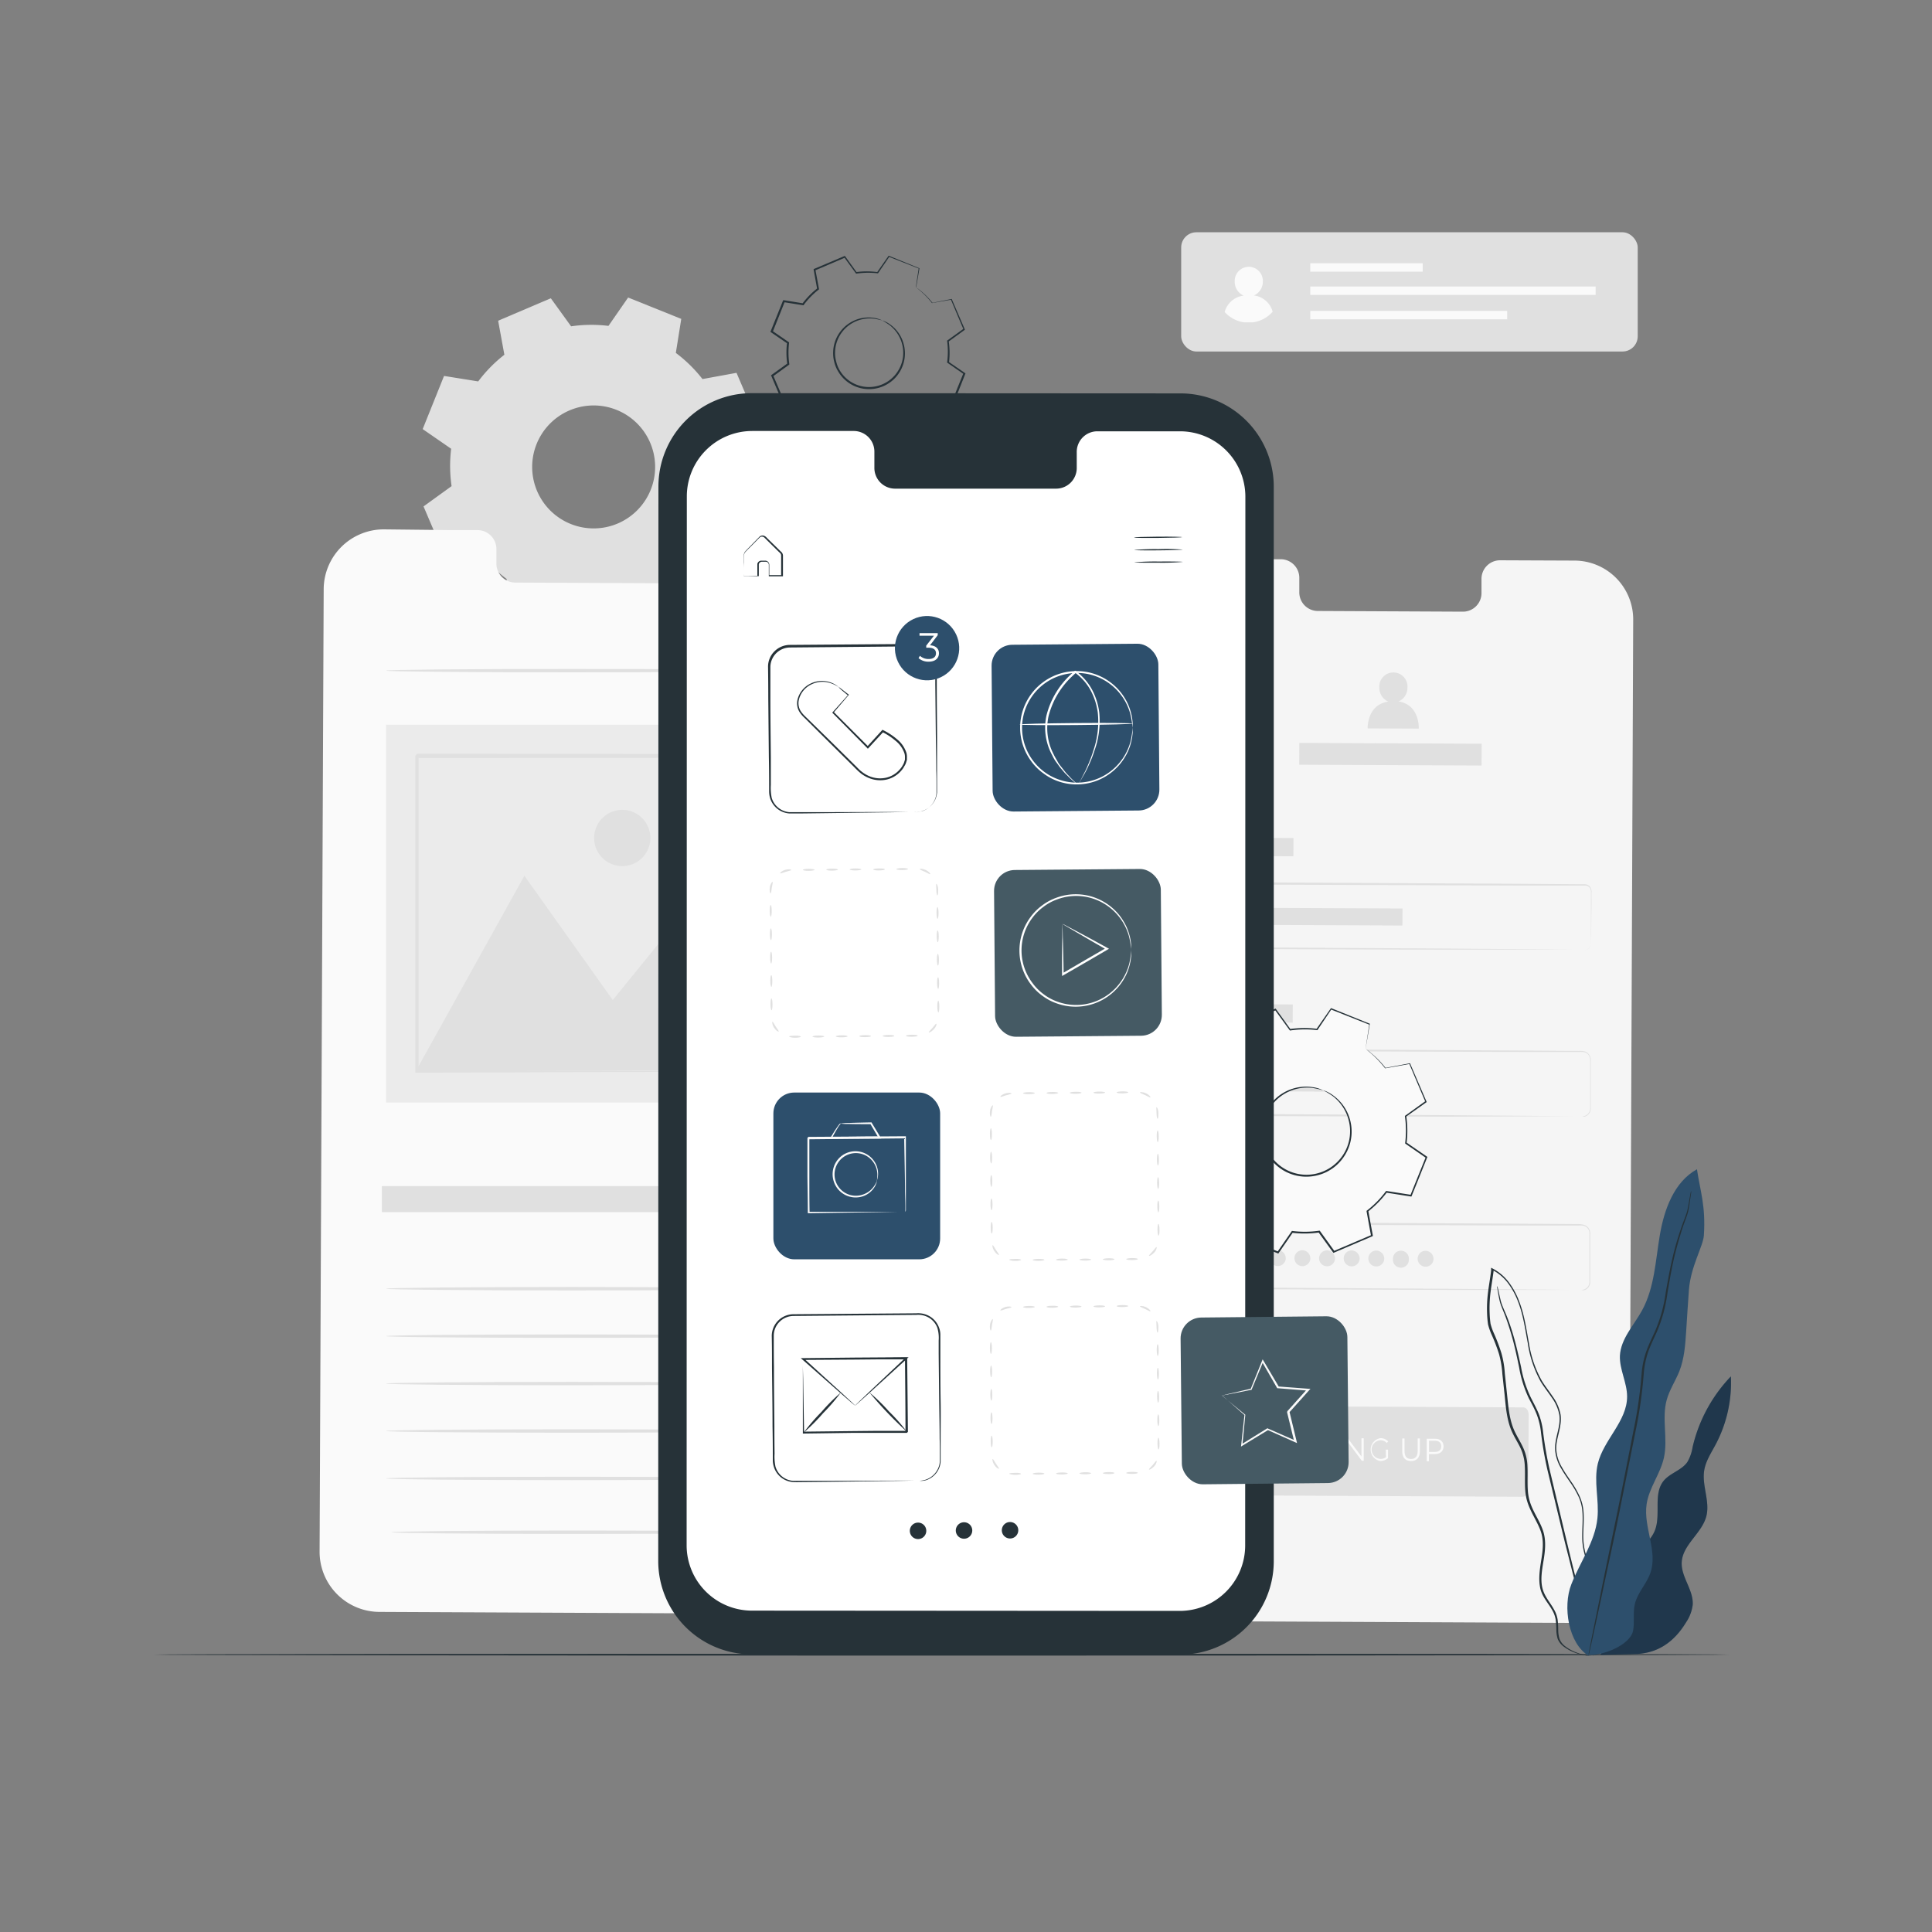 <svg xmlns="http://www.w3.org/2000/svg" viewBox="0 0 500 500"><rect x="0" y="0" width="500" height="500" fill="#808080" stroke="none"/><g id="freepik--background-complete--inject-213"><path d="M407.5,145.08,388.14,145a4.81,4.81,0,0,0-4.73,4.89v3.51a4.81,4.81,0,0,1-4.72,4.9l-37.75-.18a4.81,4.81,0,0,1-4.68-4.93v-3.52a4.82,4.82,0,0,0-4.68-4.94l-6.81,0-16.95-.07a15.24,15.24,0,0,0-15.31,15.17l-1,244.41a15.23,15.23,0,0,0,15.17,15.3l99.68.46a15.24,15.24,0,0,0,15.31-15.17l1-244.41A15.23,15.23,0,0,0,407.5,145.08Z" style="fill:#f5f5f5"></path><path d="M394.09,387.36,320,387c-.76,0-1.38-.84-1.38-1.87l.08-19.39c0-1,.63-1.86,1.4-1.85l74.12.34c.77,0,1.39.84,1.39,1.86l-.09,19.4C395.48,386.53,394.85,387.36,394.09,387.36Z" style="fill:#e0e0e0"></path><path d="M340.46,377.28l.23-.47a2.72,2.72,0,0,0,1.83.71c1,0,1.49-.45,1.5-1,0-1.6-3.42-.63-3.41-2.78,0-.86.64-1.59,2.05-1.59a3.12,3.12,0,0,1,1.72.52l-.2.49a2.78,2.78,0,0,0-1.52-.48c-1,0-1.47.46-1.47,1,0,1.6,3.41.65,3.4,2.77,0,.85-.65,1.58-2.07,1.57A2.9,2.9,0,0,1,340.46,377.28Z" style="fill:#fafafa"></path><path d="M345.89,372.2h.59l0,5.81h-.59Z" style="fill:#fafafa"></path><path d="M352.93,372.23l0,5.81h-.49l-3.55-4.73,0,4.71h-.58l0-5.81h.48l3.56,4.73,0-4.71Z" style="fill:#fafafa"></path><path d="M358.64,375.16h.57v2.22a3,3,0,0,1-2,.73,3,3,0,0,1,0-5.91,2.66,2.66,0,0,1,2.06.85l-.37.39a2.18,2.18,0,0,0-1.67-.69,2.41,2.41,0,0,0,0,4.81,2.37,2.37,0,0,0,1.46-.44Z" style="fill:#fafafa"></path><path d="M362.9,375.6v-3.32h.59v3.3c0,1.38.61,2,1.69,2s1.7-.63,1.71-2v-3.31h.58l0,3.33c0,1.66-.87,2.52-2.29,2.52S362.89,377.27,362.9,375.6Z" style="fill:#fafafa"></path><path d="M373.59,374.32c0,1.23-.87,2-2.28,2h-1.49v1.84h-.59l0-5.81h2.08C372.74,372.32,373.59,373.07,373.59,374.32Zm-.59,0c0-.93-.58-1.46-1.69-1.46h-1.48v2.9h1.48C372.41,375.76,373,375.23,373,374.31Z" style="fill:#fafafa"></path><rect x="309" y="216.85" width="25.72" height="4.72" transform="translate(1.02 -1.48) rotate(0.26)" style="fill:#e0e0e0"></rect><path d="M410.15,245.86a2.4,2.4,0,0,0,.58-.14,1.55,1.55,0,0,0,1-1.34c0-1.6,0-3.92,0-6.89v-6.38a1.94,1.94,0,0,0-.28-1.31,1.46,1.46,0,0,0-1.18-.61h-1.57l-14.44,0-83.65-.31a1.36,1.36,0,0,0-1.1.56,2,2,0,0,0-.26,1.3c0,1,0,2,0,3q0,3,0,6c0,1,0,2,0,3a9.1,9.1,0,0,0,0,1.41,1.38,1.38,0,0,0,.78.9,1.55,1.55,0,0,0,.62.1h2.19l2.9,0,22.21.12,37.6.23,25.35.2,6.89.08,1.8,0,.61,0s-.21,0-.61,0l-1.8,0-6.89,0-25.35,0-37.6-.11-22.21-.09H310.6a2.2,2.2,0,0,1-.82-.15,1.89,1.89,0,0,1-1.08-1.24,2.85,2.85,0,0,1-.06-.8v-.74c0-1,0-2,0-3,0-2,0-4,0-6,0-1,0-2,0-3a7.59,7.59,0,0,1,0-.8,1.86,1.86,0,0,1,.33-.81,1.88,1.88,0,0,1,1.53-.77l83.64.46,14.44.11h1.57a1.77,1.77,0,0,1,1.4.73,2.18,2.18,0,0,1,.32,1.47c0,.48,0,.94,0,1.4,0,1.82,0,3.48-.05,5,0,3-.06,5.3-.08,6.9a1.63,1.63,0,0,1-1.06,1.38A1.16,1.16,0,0,1,410.15,245.86Z" style="fill:#e0e0e0"></path><rect x="315.9" y="235.04" width="47.04" height="4.41" transform="translate(1.1 -1.57) rotate(0.26)" style="fill:#e0e0e0"></rect><rect x="308.82" y="259.91" width="25.72" height="4.72" transform="translate(1.21 -1.48) rotate(0.26)" style="fill:#e0e0e0"></rect><path d="M409.49,288.92a4.87,4.87,0,0,0,.59-.11,2.1,2.1,0,0,0,1.27-1.13,2.69,2.69,0,0,0,.17-1.27c0-.49,0-1,0-1.59V274.5a2.16,2.16,0,0,0-.3-1.32,2,2,0,0,0-1.08-.84,6.17,6.17,0,0,0-1.51-.09l-14.4,0-83.35-.3a1.82,1.82,0,0,0-1.82,1.6c0,1,0,2,0,3,0,2,0,4,0,6,0,1,0,2,0,3a6.85,6.85,0,0,0,.06,1.39,1.88,1.88,0,0,0,.73,1,2,2,0,0,0,1.25.32h4.34l22.13.12,37.47.23,25.27.2,6.86.08,1.79,0,.61,0s-.21,0-.61,0l-1.79,0-6.87,0L375,289l-37.47-.12-22.13-.09H311a2.46,2.46,0,0,1-1.53-.41,2.33,2.33,0,0,1-.93-1.31,6.81,6.81,0,0,1-.09-1.53c0-1,0-2,0-3q0-3,0-6c0-1,0-2,0-3.06a2.36,2.36,0,0,1,2.34-2.07l83.35.47,14.4.1a6.15,6.15,0,0,1,1.59.11,2.21,2.21,0,0,1,1.23,1,2.41,2.41,0,0,1,.32,1.46c0,.47,0,.94,0,1.39,0,1.82,0,3.47,0,5s0,2.81,0,4c0,.57,0,1.1,0,1.59a2.74,2.74,0,0,1-.21,1.31,2.13,2.13,0,0,1-1.34,1.14A1.58,1.58,0,0,1,409.49,288.92Z" style="fill:#e0e0e0"></path><rect x="308.63" y="304.82" width="25.72" height="4.72" transform="translate(1.42 -1.47) rotate(0.26)" style="fill:#e0e0e0"></rect><path d="M409.3,333.83a2.38,2.38,0,0,0,.59-.11,2.1,2.1,0,0,0,1.27-1.13,2.67,2.67,0,0,0,.17-1.27c0-.48,0-1,0-1.59V319.41a2.17,2.17,0,0,0-.3-1.32,2,2,0,0,0-1.08-.84,6.19,6.19,0,0,0-1.51-.08l-14.4,0-83.35-.31a1.83,1.83,0,0,0-1.82,1.61c0,.95,0,2,0,3q0,3,0,6c0,1,0,2,0,3a7,7,0,0,0,.06,1.4,1.89,1.89,0,0,0,.73,1,2,2,0,0,0,1.25.32h4.34l22.13.12,37.47.23,25.26.2,6.87.08,1.79,0,.61,0-.61,0-1.79,0H400l-25.26,0-37.47-.12-22.13-.09h-4.35a2.58,2.58,0,0,1-1.53-.41,2.36,2.36,0,0,1-.93-1.32,6.78,6.78,0,0,1-.09-1.53c0-1,0-2,0-3,0-2,0-4,0-6,0-1,0-2,0-3.05a2.35,2.35,0,0,1,2.34-2.07l83.35.46,14.4.1A6.62,6.62,0,0,1,410,317a2.3,2.3,0,0,1,1.23,1,2.42,2.42,0,0,1,.32,1.47c0,.47,0,.93,0,1.39,0,1.81,0,3.47,0,5s0,2.81,0,4c0,.58,0,1.11,0,1.59a2.74,2.74,0,0,1-.21,1.31,2.07,2.07,0,0,1-1.34,1.14A1.58,1.58,0,0,1,409.3,333.83Z" style="fill:#e0e0e0"></path><rect x="315.72" y="278.11" width="47.04" height="4.41" transform="translate(1.3 -1.56) rotate(0.26)" style="fill:#e0e0e0"></rect><path d="M320,325.67a2.06,2.06,0,1,1-2-2.2A2.12,2.12,0,0,1,320,325.67Z" style="fill:#e0e0e0"></path><path d="M326.38,325.7a2.06,2.06,0,1,1-2.05-2.2A2.13,2.13,0,0,1,326.38,325.7Z" style="fill:#e0e0e0"></path><path d="M332.75,325.73a2.06,2.06,0,1,1-2.05-2.2A2.12,2.12,0,0,1,332.75,325.73Z" style="fill:#e0e0e0"></path><path d="M339.12,325.76a2.06,2.06,0,1,1-2-2.2A2.12,2.12,0,0,1,339.12,325.76Z" style="fill:#e0e0e0"></path><path d="M345.5,325.79a2.06,2.06,0,1,1-2.05-2.2A2.13,2.13,0,0,1,345.5,325.79Z" style="fill:#e0e0e0"></path><path d="M351.87,325.82a2.06,2.06,0,1,1-2.05-2.21A2.13,2.13,0,0,1,351.87,325.82Z" style="fill:#e0e0e0"></path><path d="M358.24,325.85a2.06,2.06,0,1,1-2.05-2.21A2.12,2.12,0,0,1,358.24,325.85Z" style="fill:#e0e0e0"></path><path d="M364.61,325.88a2.06,2.06,0,1,1-4.11,0,2.06,2.06,0,1,1,4.11,0Z" style="fill:#e0e0e0"></path><path d="M371,325.91a2.06,2.06,0,1,1-2.05-2.21A2.13,2.13,0,0,1,371,325.91Z" style="fill:#e0e0e0"></path><path d="M361.94,181.54a3.88,3.88,0,0,0,2.31-3.59,3.65,3.65,0,1,0-7.28,0,3.89,3.89,0,0,0,2.32,3.62c-5.6.84-5.34,6.93-5.34,6.93l13.23.06S367.48,182.38,361.94,181.54Z" style="fill:#e0e0e0"></path><rect x="336.24" y="192.4" width="47.19" height="5.64" transform="translate(0.9 -1.66) rotate(0.26)" style="fill:#e0e0e0"></rect><path d="M174.9,91.33a36.29,36.29,0,0,1,6.9,6.77l8.81-1.61,5.82,13.63-7.26,5.25a36.37,36.37,0,0,1,.11,9.67l7.37,5.09-5.53,13.76-8.84-1.42a36.59,36.59,0,0,1-6.77,6.9l1.61,8.81L163.49,164l-5.25-7.26a36.37,36.37,0,0,1-9.67.11l-5.09,7.37-13.76-5.53,1.42-8.84a36.29,36.29,0,0,1-6.9-6.77l-8.82,1.61-5.81-13.63,7.26-5.25a36.37,36.37,0,0,1-.11-9.67l-7.37-5.09,5.53-13.76,8.84,1.42a36.29,36.29,0,0,1,6.77-6.9L128.92,83l13.63-5.81,5.25,7.26a36.37,36.37,0,0,1,9.67-.11L162.56,77l13.75,5.53-1.41,8.84Zm-15.33,14.75a15.91,15.91,0,1,0,8.83,20.69A15.9,15.9,0,0,0,159.57,106.08Z" style="fill:#e0e0e0;fill-rule:evenodd"></path><path d="M201.29,137.46l-19.79-.09a4.91,4.91,0,0,0-4.83,5v3.58a4.91,4.91,0,0,1-4.83,5l-38.58-.18a4.92,4.92,0,0,1-4.79-5l0-3.58a4.91,4.91,0,0,0-4.78-5l-7,0L99.41,137a15.55,15.55,0,0,0-15.64,15.47L82.71,401.57a15.55,15.55,0,0,0,15.5,15.59l101.88.47a15.55,15.55,0,0,0,15.65-15.46l1-249.11A15.55,15.55,0,0,0,201.29,137.46Z" style="fill:#fafafa"></path><rect x="98.82" y="306.96" width="100.81" height="6.74" style="fill:#e0e0e0"></rect><path d="M196,333.52c0,.24-21.52.44-48.05.44s-48.06-.2-48.06-.44,21.51-.45,48.06-.45S196,333.27,196,333.52Z" style="fill:#e0e0e0"></path><path d="M196,173.56c0,.24-21.52.44-48.05.44s-48.06-.2-48.06-.44,21.51-.44,48.06-.44S196,173.31,196,173.56Z" style="fill:#e0e0e0"></path><path d="M196,345.79c0,.25-21.52.44-48.05.44s-48.06-.19-48.06-.44,21.51-.44,48.06-.44S196,345.55,196,345.79Z" style="fill:#e0e0e0"></path><path d="M196,358.07c0,.24-21.52.44-48.05.44s-48.06-.2-48.06-.44,21.51-.44,48.06-.44S196,357.82,196,358.07Z" style="fill:#e0e0e0"></path><path d="M196,370.34c0,.25-21.52.44-48.05.44s-48.06-.19-48.06-.44,21.51-.44,48.06-.44S196,370.1,196,370.34Z" style="fill:#e0e0e0"></path><path d="M196,382.62c0,.24-21.52.44-48.05.44s-48.06-.2-48.06-.44,21.51-.44,48.06-.44S196,382.37,196,382.62Z" style="fill:#e0e0e0"></path><path d="M197.4,396.54c0,.24-21.51.44-48.05.44s-48.06-.2-48.06-.44,21.51-.44,48.06-.44S197.4,396.29,197.4,396.54Z" style="fill:#e0e0e0"></path><rect x="99.92" y="187.56" width="101.06" height="97.78" style="fill:#ebebeb"></rect><polygon points="107.75 276.97 135.71 226.65 158.58 258.81 172.47 241.73 193.14 276.97 107.75 276.97" style="fill:#e0e0e0"></polygon><path d="M168.32,216.86a7.28,7.28,0,1,1-7.28-7.27A7.28,7.28,0,0,1,168.32,216.86Z" style="fill:#e0e0e0"></path><path d="M193.14,277.24s0-.14,0-.4,0-.67,0-1.14c0-1,0-2.51,0-4.4,0-3.88-.06-9.49-.11-16.61-.05-14.28-.12-34.62-.21-59l.41.42-85.38.06c-.12.11.9-.9.47-.46v22c0,7.18,0,14.22,0,21.07,0,13.69,0,26.64,0,38.55l-.42-.42,61.74.21,17.42.11,4.62.05,1.19,0,.42,0a2.21,2.21,0,0,1-.37,0l-1.15,0-4.54,0-17.32.11-62,.22h-.42v-.42c0-11.91,0-24.86,0-38.55,0-6.85,0-13.89,0-21.07v-22c-.43.42.58-.61.49-.5l85.38.07h.42v.41c-.09,24.53-.16,45-.21,59.3,0,7.08-.09,12.66-.11,16.52,0,1.85,0,3.3-.05,4.32,0,.45,0,.81,0,1.09A1.44,1.44,0,0,1,193.14,277.24Z" style="fill:#e0e0e0"></path><rect x="305.69" y="60.11" width="118.15" height="30.86" rx="3.93" style="fill:#e0e0e0"></rect><path d="M324.51,76.46a3.86,3.86,0,0,0,2.31-3.58,3.64,3.64,0,1,0-7.27,0,3.85,3.85,0,0,0,2.31,3.62,5.83,5.83,0,0,0-4.92,4.24A8.3,8.3,0,0,0,322,83.42h2.24a8.26,8.26,0,0,0,5.12-2.75A5.73,5.73,0,0,0,324.51,76.46Z" style="fill:#fafafa"></path><rect x="339.1" y="68.13" width="29.09" height="2.18" style="fill:#fafafa"></rect><rect x="339.1" y="80.46" width="50.96" height="2.18" style="fill:#fafafa"></rect><rect x="339.1" y="74.14" width="73.85" height="2.18" style="fill:#fafafa"></rect></g><g id="freepik--Floor--inject-213"><path d="M447.71,428.21c0,.14-91.36.26-204,.26s-204-.12-204-.26S131,428,243.68,428,447.71,428.06,447.71,428.21Z" style="fill:#263238"></path></g><g id="freepik--Plants--inject-213"><path d="M419.86,409.57c-.68-2.67,1.08-5.33,3.05-7.25s4.32-3.64,5.35-6.19c1.67-4.13-.51-9.5,2.32-12.93,1.67-2,4.64-2.69,6.12-4.85a11,11,0,0,0,1.35-3.87,39.32,39.32,0,0,1,9.9-18.27A34.14,34.14,0,0,1,444,373.85c-1.15,2.17-2.56,4.27-2.95,6.69-.64,3.93,1.54,8,.55,11.85-1.13,4.42-6.11,7.34-6.37,11.89-.22,3.84,3.11,7.23,2.84,11.07a10.45,10.45,0,0,1-1.74,4.55c-3,4.93-7.39,8.31-14,8.16l-8.11.24Z" style="fill:#2D4F6C"></path><g style="opacity:0.3"><path d="M419.86,409.57c-.68-2.67,1.08-5.33,3.05-7.25s4.32-3.64,5.35-6.19c1.67-4.13-.51-9.5,2.32-12.93,1.67-2,4.64-2.69,6.12-4.85a11,11,0,0,0,1.35-3.87,39.32,39.32,0,0,1,9.9-18.27A34.14,34.14,0,0,1,444,373.85c-1.15,2.17-2.56,4.27-2.95,6.69-.64,3.93,1.54,8,.55,11.85-1.13,4.42-6.11,7.34-6.37,11.89-.22,3.84,3.11,7.23,2.84,11.07a10.45,10.45,0,0,1-1.74,4.55c-3,4.93-7.39,8.31-14,8.16l-8.11.24Z"></path></g><path d="M412.58,428.5a6.67,6.67,0,0,1-2.23-.06,13.46,13.46,0,0,1-2.63-.68,11.21,11.21,0,0,1-3.25-1.8,4.6,4.6,0,0,1-1.33-1.79,8.35,8.35,0,0,1-.36-2.43,24,24,0,0,0-.18-2.62,7.35,7.35,0,0,0-1-2.61c-.95-1.68-2.53-3.28-3-5.57s-.13-4.67.26-7.1.77-5.08-.14-7.62-2.62-4.83-3.49-7.7-.44-6-.61-9a12.2,12.2,0,0,0-1-4.51c-.65-1.44-1.55-2.8-2.25-4.31-1.43-3.06-1.66-6.53-2-9.92-.19-1.71-.37-3.44-.56-5.18a25.25,25.25,0,0,0-.87-5.19,45.39,45.39,0,0,0-1.91-5,16.88,16.88,0,0,1-.92-2.62,24.49,24.49,0,0,1-.25-2.79,32.94,32.94,0,0,1,.25-5.61c.23-1.87.58-3.73.79-5.6l0-.32,0-.38.33.17a12.46,12.46,0,0,1,4.34,3.71,19.64,19.64,0,0,1,2.66,5c1.33,3.49,1.8,7.14,2.46,10.62A29,29,0,0,0,399,357.3c.88,1.45,1.94,2.77,2.88,4.18a11.55,11.55,0,0,1,2,4.63c.46,3.44-1.45,6.44-1.07,9.48a10.33,10.33,0,0,0,1.46,4.21c.72,1.3,1.58,2.51,2.4,3.72a24.19,24.19,0,0,1,2.15,3.75,11.76,11.76,0,0,1,1,4.07c.19,2.73-.22,5.32,0,7.77a18,18,0,0,0,2,6.68c1,2,2.05,3.81,3,5.56.45.88.87,1.73,1.21,2.59a13.31,13.31,0,0,1,.7,2.57,16.29,16.29,0,0,1,0,4.62,11.74,11.74,0,0,1-2.35,5.89,6.77,6.77,0,0,1-.66.71,3.28,3.28,0,0,1-.54.45c-.3.22-.46.32-.46.32a10.53,10.53,0,0,0,1.58-1.54,11.84,11.84,0,0,0,2.23-5.85,16,16,0,0,0-.08-4.56,12,12,0,0,0-.7-2.51,26.75,26.75,0,0,0-1.22-2.55c-.91-1.74-2-3.55-3-5.56a18.26,18.26,0,0,1-2-6.79c-.2-2.5.19-5.1,0-7.77a11.32,11.32,0,0,0-.95-3.93,24,24,0,0,0-2.13-3.68c-.81-1.2-1.68-2.42-2.43-3.74a10.89,10.89,0,0,1-1.52-4.39c-.38-3.24,1.52-6.26,1.05-9.45a11,11,0,0,0-1.92-4.43c-.92-1.38-2-2.71-2.9-4.19a29.34,29.34,0,0,1-3.35-10c-.67-3.51-1.14-7.12-2.45-10.54a19.54,19.54,0,0,0-2.58-4.83,12.08,12.08,0,0,0-4.16-3.55l.37-.21,0,.33c-.22,1.9-.57,3.75-.8,5.6a33,33,0,0,0-.24,5.52,26,26,0,0,0,.23,2.71,15.29,15.29,0,0,0,.9,2.53,46.61,46.61,0,0,1,1.92,5.09,24.81,24.81,0,0,1,.88,5.27c.19,1.75.37,3.48.55,5.19.37,3.41.6,6.81,2,9.77.68,1.47,1.58,2.83,2.24,4.32a12.4,12.4,0,0,1,1.06,4.67c.16,3.13-.26,6.18.57,9s2.58,5.07,3.46,7.69.53,5.39.13,7.81-.81,4.81-.3,7,2,3.76,2.95,5.49a7.58,7.58,0,0,1,1,2.72,22.36,22.36,0,0,1,.15,2.66,8.33,8.33,0,0,0,.34,2.35,4.43,4.43,0,0,0,1.24,1.72,11.1,11.1,0,0,0,3.17,1.8,12.93,12.93,0,0,0,2.59.72,9.57,9.57,0,0,0,1.65.17Z" style="fill:#263238"></path><path d="M387.51,332.86a1,1,0,0,1,.07.25c.05.19.11.43.18.73.16.64.34,1.6.64,2.81s1,2.56,1.66,4.24,1.29,3.59,1.89,5.76,1.14,4.57,1.7,7.14a30.29,30.29,0,0,0,2.55,7.94c.66,1.32,1.4,2.65,2,4.11a19.25,19.25,0,0,1,1.14,4.66,96.74,96.74,0,0,0,1.7,9.82c1.58,6.65,3.1,13,4.47,18.75s2.69,10.93,3.76,15.3,1.89,7.85,2.48,10.33c.28,1.19.5,2.13.65,2.81l.16.73a1.27,1.27,0,0,1,0,.26.91.91,0,0,1-.09-.24l-.21-.73c-.18-.67-.43-1.6-.74-2.78l-2.65-10.29L405,399.19l-4.52-18.76a92.52,92.52,0,0,1-1.69-9.86,18.61,18.61,0,0,0-1.1-4.54c-.56-1.43-1.29-2.76-2-4.09a30.29,30.29,0,0,1-2.54-8.05c-.54-2.59-1.05-5-1.63-7.14s-1.2-4.09-1.81-5.76-1.3-3.05-1.59-4.29-.42-2.19-.54-2.84c-.05-.3-.09-.55-.13-.74A1,1,0,0,1,387.51,332.86Z" style="fill:#263238"></path><path d="M411.15,428.52c-5.28-3.18-6.75-12.74-4.5-18.48s6.13-11,6.76-17.1c.49-4.7-1-9.55.1-14.15,1.51-6.21,7.61-11,7.58-17.38,0-3.58-2-7-1.86-10.55.22-4.39,3.61-7.86,5.72-11.71,3.24-5.91,3.49-12.91,4.62-19.55s3.7-13.73,9.6-17c.84,5.64,2.3,9.51,1.79,17.15-.18,2.74-3.4,8-3.86,14-.28,3.6-.48,7.19-.72,10.79s-.48,7.06-1.76,10.33c-1,2.5-2.53,4.77-3.26,7.36-1.37,4.86.36,10.15-.75,15.08-.94,4.18-3.86,7.76-4.47,12-.87,6,3,12.17.95,17.84-1,2.82-3.33,5.07-4,8-.53,2.26,0,4.65-.46,6.92-.77,3.65-7.76,6.45-11.48,6.21" style="fill:#2D4F6C"></path><path d="M437.68,308.23a1.44,1.44,0,0,1,0,.31c0,.24-.08.55-.13.93-.12.81-.27,2-.55,3.55s-1.12,3.3-1.77,5.41-1.37,4.52-2,7.24-1.14,5.72-1.69,8.95a37.79,37.79,0,0,1-2.77,10.11c-.76,1.69-1.6,3.38-2.24,5.18a23.31,23.31,0,0,0-1.14,5.72A116.79,116.79,0,0,1,423.76,368c-1.67,8.35-3.26,16.3-4.7,23.53s-2.9,13.7-4.05,19.17-2.11,9.83-2.78,12.91c-.33,1.49-.59,2.67-.78,3.5-.09.38-.16.68-.21.91a1.31,1.31,0,0,1-.09.31,1.11,1.11,0,0,1,0-.32c0-.23.09-.54.16-.92.16-.84.39-2,.68-3.52.63-3.09,1.52-7.51,2.62-12.95s2.46-12,3.94-19.19,3-15.18,4.66-23.52a118,118,0,0,0,1.63-12.28,23.14,23.14,0,0,1,1.19-5.83c.65-1.84,1.51-3.54,2.26-5.21a37.61,37.61,0,0,0,2.78-10c.57-3.22,1.11-6.23,1.76-9a73.61,73.61,0,0,1,2.07-7.25c.68-2.12,1.52-3.85,1.84-5.36s.49-2.72.65-3.53c.07-.38.13-.68.17-.91A1.87,1.87,0,0,1,437.68,308.23Z" style="fill:#263238"></path></g><g id="freepik--Gears--inject-213"><path d="M237.06,74.52A20.84,20.84,0,0,1,241,78.37l5-.91,3.32,7.78-4.15,3a20.8,20.8,0,0,1,.07,5.52l4.2,2.9-3.15,7.85-5-.81a20.6,20.6,0,0,1-3.86,3.94l.92,5L230.55,116l-3-4.14a20.73,20.73,0,0,1-5.51.06l-2.91,4.2L211.28,113l.81-5a20.84,20.84,0,0,1-3.94-3.85l-5,.91-3.32-7.78,4.15-3a20.8,20.8,0,0,1-.07-5.52l-4.2-2.9,3.15-7.85,5,.81a20.6,20.6,0,0,1,3.86-3.94l-.92-5,7.78-3.32,3,4.14a20.73,20.73,0,0,1,5.51-.06l2.91-4.2,7.85,3.15-.81,5Zm-8.75,8.41a9.07,9.07,0,1,0,5,11.81A9.07,9.07,0,0,0,228.31,82.93Z" style="fill:none"></path><path d="M228.31,82.93a6.88,6.88,0,0,1,2,1,9,9,0,0,1,3.53,5,9.15,9.15,0,0,1,.19,4.26,9.3,9.3,0,0,1-2.17,4.4,8.8,8.8,0,0,1-2.05,1.72,8.91,8.91,0,0,1-2.57,1.1A9.25,9.25,0,0,1,217,96.27a8.77,8.77,0,0,1-1.09-2.57,9,9,0,0,1-.29-2.66,9.2,9.2,0,0,1,4.56-7.63,9.05,9.05,0,0,1,6-1.14,6.94,6.94,0,0,1,2.14.66,21.84,21.84,0,0,0-2.17-.46,9.08,9.08,0,0,0-5.76,1.26,8.87,8.87,0,0,0-4.27,7.32,8,8,0,0,0,.29,2.52,8.14,8.14,0,0,0,1,2.43,8.81,8.81,0,0,0,9.67,3.89,8.85,8.85,0,0,0,4.39-2.65,9,9,0,0,0,2.11-4.16,8.82,8.82,0,0,0-.13-4.08,9.07,9.07,0,0,0-3.28-4.9A21.75,21.75,0,0,0,228.31,82.93Z" style="fill:#263238"></path><path d="M237.06,74.52a1.29,1.29,0,0,1,0-.32c0-.24.08-.55.13-1q.19-1.32.57-3.78l.05.09L230,66.44l.16,0-2.89,4.22-.05.07h-.1a21,21,0,0,0-5.47.08h-.1l-.06-.08-3-4.13.22.06L210.9,70l.12-.23c.29,1.56.61,3.27.93,5l0,.13-.11.08a20.48,20.48,0,0,0-3.81,3.9L208,79l-.14,0-5-.8.25-.15-3.14,7.86-.09-.29,4.21,2.9.12.08,0,.15a20.79,20.79,0,0,0,.06,5.45l0,.15-.13.09-4.14,3,.09-.31,3.32,7.78-.28-.15,5-.92.15,0,.1.13a20.29,20.29,0,0,0,3.88,3.8h0a2.47,2.47,0,1,0,.1.25h0V108l0,.08,0,.16-.05.32-.1.63-.21,1.27c-.13.84-.27,1.68-.4,2.51l-.16-.28,7.85,3.16-.31.09,2.91-4.21.08-.12.16,0a20.7,20.7,0,0,0,5.45-.06l.15,0,.09.12,3,4.15-.3-.09,7.78-3.31-.14.27c-.31-1.71-.61-3.39-.91-5l0-.14.11-.08a20.66,20.66,0,0,0,3.82-3.89l.08-.11.14,0,5,.82-.23.13c1.11-2.76,2.16-5.36,3.17-7.84l.07.24-4.2-2.92-.09-.06v-.11a20.77,20.77,0,0,0,0-5.47l0-.11.08-.06,4.16-3,0,.19c-1.28-3-2.36-5.6-3.29-7.8l.13.07-5,.89h0l0,0a21.61,21.61,0,0,0-2.83-3l-.78-.66a1.84,1.84,0,0,1-.26-.22,1.64,1.64,0,0,1,.28.18c.19.14.46.34.81.64a19.71,19.71,0,0,1,2.91,3l-.08,0,5-1,.09,0,0,.09,3.35,7.77,0,.11-.1.07-4.13,3,.06-.16a20.55,20.55,0,0,1,.08,5.56l-.08-.18,4.21,2.9.13.09-.05.15c-1,2.48-2,5.09-3.14,7.85l-.07.16-.17,0-5.05-.8.22-.09a21.31,21.31,0,0,1-3.9,4l.09-.23c.3,1.65.61,3.32.92,5l0,.19-.18.07-7.77,3.33-.19.08-.11-.16-3-4.14.24.1a20.84,20.84,0,0,1-5.58.06l.24-.1-2.91,4.2-.11.17-.19-.08-7.86-3.15-.19-.07,0-.21c.14-.84.27-1.67.41-2.52l.2-1.26.1-.64.05-.31,0-.16v-.14h0c.21.5.06.14.11.25h0a21.06,21.06,0,0,1-4-3.9l.25.09-5,.92-.21,0-.08-.19-3.31-7.79-.08-.18.16-.12,4.15-3-.1.24a20.92,20.92,0,0,1-.06-5.58l.1.24L199.54,86l-.16-.11.08-.18c1.09-2.73,2.17-5.39,3.16-7.85l.07-.17.18,0,5,.82-.22.08a21.05,21.05,0,0,1,3.91-4l-.08.21c-.32-1.76-.63-3.48-.91-5l0-.16.15-.06,7.79-3.3.14-.06.08.12,3,4.15-.17-.07a20.75,20.75,0,0,1,5.56,0l-.14.06,2.92-4.19.06-.09.1,0,7.83,3.2.06,0v.06c-.28,1.62-.49,2.87-.64,3.74q-.12.61-.18,1A2.45,2.45,0,0,1,237.06,74.52Z" style="fill:#263238"></path><path d="M353.47,271.49a26.18,26.18,0,0,1,5,4.88l6.36-1.16,4.2,9.84-5.24,3.79a26.64,26.64,0,0,1,.08,7l5.31,3.68-4,9.93-6.38-1a25.89,25.89,0,0,1-4.88,5l1.16,6.37-9.84,4.2-3.79-5.24a26.21,26.21,0,0,1-7,.07l-3.68,5.32-9.93-4,1-6.38a25.94,25.94,0,0,1-5-4.88L310.54,310l-4.2-9.84,5.24-3.79a26.29,26.29,0,0,1-.07-7l-5.32-3.67,4-9.93,6.38,1a26.18,26.18,0,0,1,4.88-5l-1.16-6.36,9.84-4.2,3.79,5.24a26.29,26.29,0,0,1,7-.08l3.67-5.31,9.93,4-1,6.39Zm-11.06,10.64a11.48,11.48,0,1,0,6.37,14.93A11.47,11.47,0,0,0,342.41,282.13Z" style="fill:#fafafa;fill-rule:evenodd"></path><path d="M353.47,271.49a26.18,26.18,0,0,1,5,4.88l6.36-1.16,4.2,9.84-5.24,3.79a26.64,26.64,0,0,1,.08,7l5.31,3.68-4,9.93-6.38-1a25.89,25.89,0,0,1-4.88,5l1.16,6.37-9.84,4.2-3.79-5.24a26.21,26.21,0,0,1-7,.07l-3.68,5.32-9.93-4,1-6.38a25.94,25.94,0,0,1-5-4.88L310.54,310l-4.2-9.84,5.24-3.79a26.29,26.29,0,0,1-.07-7l-5.32-3.67,4-9.93,6.38,1a26.18,26.18,0,0,1,4.88-5l-1.16-6.36,9.84-4.2,3.79,5.24a26.29,26.29,0,0,1,7-.08l3.67-5.31,9.93,4-1,6.39Zm-11.06,10.64a11.48,11.48,0,1,0,6.37,14.93A11.47,11.47,0,0,0,342.41,282.13Z" style="fill:none"></path><path d="M342.41,282.13a9.1,9.1,0,0,1,2.52,1.3,11.4,11.4,0,0,1,4.43,6.26,11.56,11.56,0,0,1,.23,5.37,11.73,11.73,0,0,1-2.74,5.53,11.1,11.1,0,0,1-2.58,2.17,11.22,11.22,0,0,1-3.23,1.38A11.64,11.64,0,0,1,328.17,299a11.23,11.23,0,0,1-1.38-3.24,10.94,10.94,0,0,1-.36-3.34,11.68,11.68,0,0,1,1.84-5.89,11.59,11.59,0,0,1,11.42-5.18,8.94,8.94,0,0,1,2.72.81,26.1,26.1,0,0,0-2.75-.61,11.48,11.48,0,0,0-7.32,1.58,11.26,11.26,0,0,0-5.43,9.3,11.23,11.23,0,0,0,1.69,6.3,11.2,11.2,0,0,0,12.31,4.94,11.27,11.27,0,0,0,5.58-3.37A11.2,11.2,0,0,0,349,289.79a11.43,11.43,0,0,0-4.19-6.2A27.07,27.07,0,0,0,342.41,282.13Z" style="fill:#263238"></path><path d="M353.47,271.49a3.14,3.14,0,0,1,0-.41c0-.29.1-.69.17-1.21.17-1.1.41-2.7.73-4.78l0,.09-9.95-3.94.16-.05L341,266.52l-.05.08h-.09a26.06,26.06,0,0,0-6.93.09h-.11l-.06-.08-3.8-5.23.22.06-9.83,4.22.12-.23c.36,2,.76,4.14,1.17,6.36l0,.13-.11.08a25.85,25.85,0,0,0-4.83,4.95l-.08.11-.14,0-6.38-1,.25-.14c-1.25,3.12-2.59,6.48-4,9.93l-.08-.29,5.32,3.67.12.08,0,.15a26.3,26.3,0,0,0,.08,6.91l0,.15-.12.09-5.24,3.79.09-.3,4.2,9.84-.29-.16,6.37-1.16.15,0,.1.13a26.29,26.29,0,0,0,4.93,4.83h0l.13.1,0,.15q-.51,3.21-1,6.38l-.16-.28,9.93,4-.31.09c1.24-1.79,2.46-3.56,3.68-5.31l.08-.13.16,0a26.1,26.1,0,0,0,6.9-.07l.16,0,.09.12,3.78,5.24-.3-.08,9.85-4.19-.14.26c-.4-2.16-.78-4.28-1.16-6.36l0-.14.12-.09a25.94,25.94,0,0,0,4.84-4.93l.08-.11.14,0,6.38,1-.24.14,4-9.93.07.24L363.74,296l-.09-.07v-.11a25.81,25.81,0,0,0-.06-6.93l0-.1.09-.06,5.25-3.78-.05.19c-1.62-3.82-3-7.07-4.17-9.86l.13.07-6.37,1.13h0l0,0a27.53,27.53,0,0,0-3.59-3.82c-.44-.38-.77-.65-1-.84a4,4,0,0,1-.32-.27l.35.24c.23.17.58.43,1,.81a24.74,24.74,0,0,1,3.67,3.78l-.08,0,6.36-1.2.09,0,0,.09c1.19,2.78,2.59,6,4.23,9.83l.05.11-.1.07L363.87,289l.07-.17a26.5,26.5,0,0,1,.09,7l-.08-.18,5.33,3.67.13.09-.06.14c-1.26,3.14-2.58,6.44-4,9.94l-.07.16-.17,0-6.38-1,.21-.08a26.28,26.28,0,0,1-4.92,5l.09-.23q.57,3.14,1.17,6.36l0,.19-.17.08-9.84,4.2-.18.08-.12-.16c-1.25-1.72-2.51-3.46-3.79-5.24l.24.11a26.81,26.81,0,0,1-7.05.08l.25-.11c-1.22,1.75-2.44,3.53-3.68,5.32l-.11.17-.2-.08-9.93-4-.19-.07,0-.21c.34-2.11.69-4.24,1-6.38l.1.25h0a26.41,26.41,0,0,1-5-4.92l.25.09-6.36,1.16-.21,0-.08-.19c-1.44-3.39-2.86-6.73-4.19-9.84l-.08-.19.16-.12,5.25-3.79-.11.24a26.84,26.84,0,0,1-.07-7l.1.24c-1.84-1.28-3.65-2.54-5.31-3.68l-.16-.11.07-.18c1.39-3.45,2.75-6.81,4-9.93l.07-.17.18,0,6.39,1-.22.09a26.42,26.42,0,0,1,4.93-5l-.08.21c-.4-2.22-.79-4.39-1.15-6.36l0-.17.15-.06,9.85-4.18.13-.06.09.12,3.78,5.25-.16-.07a26.62,26.62,0,0,1,7-.06l-.14.07,3.69-5.31.06-.09.1,0,9.91,4,.06,0v.07c-.35,2.06-.62,3.64-.8,4.73-.1.53-.17.93-.22,1.22Z" style="fill:#263238"></path></g><g id="freepik--Device--inject-213"><path d="M305.42,428.21l-110.92-.07A24.16,24.16,0,0,1,170.35,404l.05-278.09a24.16,24.16,0,0,1,24.18-24.16l110.93.06A24.16,24.16,0,0,1,329.65,126l0,278.1A24.17,24.17,0,0,1,305.42,428.21Z" style="fill:#263238"></path><path d="M305.39,111.62H283.88a5.34,5.34,0,0,0-5.22,5.45V121a5.34,5.34,0,0,1-5.23,5.46l-41.92,0a5.36,5.36,0,0,1-5.22-5.47V117a5.35,5.35,0,0,0-5.22-5.46h-7.56l-18.83,0a16.93,16.93,0,0,0-16.93,16.92l-.05,271.45a16.91,16.91,0,0,0,16.91,16.92l110.7.07A16.94,16.94,0,0,0,322.25,400l.05-271.44A16.93,16.93,0,0,0,305.39,111.62Z" style="fill:#fff"></path><path d="M217,177.76a6.47,6.47,0,0,1,.69.49l1.93,1.49.08.06-.07.08-3.89,4.55v-.21l9,9h-.32l3.84-4.21.12-.14.16.08a16.94,16.94,0,0,1,3.54,2.31,7.53,7.53,0,0,1,2.52,3.64,4.19,4.19,0,0,1,.11,1.17l0,.59-.18.57a3.66,3.66,0,0,1-.5,1.08,4.87,4.87,0,0,1-.67,1,7.11,7.11,0,0,1-4,2.46,7.67,7.67,0,0,1-4.69-.51,8.27,8.27,0,0,1-2-1.21c-.6-.5-1.1-1-1.63-1.55l-6.06-6c-1.93-1.91-3.76-3.72-5.47-5.43l-1.26-1.25a7.94,7.94,0,0,1-1.16-1.3,4.25,4.25,0,0,1-.75-3.2,6.25,6.25,0,0,1,3.34-4.36,6.72,6.72,0,0,1,4.14-.64,6.63,6.63,0,0,1,2.48.94,5.53,5.53,0,0,1,.56.41c.12.09.18.15.17.15a8,8,0,0,0-3.24-1.3,6.57,6.57,0,0,0-4,.7,5.91,5.91,0,0,0-3.1,4.16,3.89,3.89,0,0,0,.71,2.91,8.54,8.54,0,0,0,1.12,1.24l1.27,1.24,5.51,5.39,6.07,6c.53.51,1,1.07,1.61,1.52a8.28,8.28,0,0,0,1.87,1.14,7.21,7.21,0,0,0,4.38.47,6.62,6.62,0,0,0,3.73-2.28,4.56,4.56,0,0,0,.63-.9,3.41,3.41,0,0,0,.45-1l.16-.5,0-.52a3.56,3.56,0,0,0-.09-1,7,7,0,0,0-2.35-3.38,16.09,16.09,0,0,0-3.41-2.25l.28-.06-3.87,4.2-.16.17-.16-.17-8.95-9.06-.11-.1.1-.11,4-4.48v.14l-1.87-1.56A5.08,5.08,0,0,1,217,177.76Z" style="fill:#263238"></path><path d="M237.13,210.22a8.22,8.22,0,0,0,1.62-.32,5.37,5.37,0,0,0,3.27-3.15,5.15,5.15,0,0,0,.34-1.56c0-.55,0-1.17,0-1.79,0-1.26,0-2.63-.06-4.09,0-2.94-.08-6.29-.12-10s-.08-7.74-.13-12.09c0-1.08,0-2.19,0-3.31a9.07,9.07,0,0,0-.35-3.3,5.16,5.16,0,0,0-2.11-2.55,5.5,5.5,0,0,0-3.33-.78l-31.79.29a5.12,5.12,0,0,0-5.1,5q0,4.13,0,8.11c0,5.31.08,10.44.12,15.33,0,2.44,0,4.83,0,7.14a13,13,0,0,0,.23,3.34,5.18,5.18,0,0,0,1.75,2.59,5.25,5.25,0,0,0,2.82,1.11c1,0,2.07,0,3.07,0l5.8,0,17.5-.06h4.76l1.24,0a1.91,1.91,0,0,1,.42,0,2.24,2.24,0,0,1-.42,0l-1.24,0-4.75.09-17.51.23-5.8.07c-1,0-2,0-3.1,0a5.65,5.65,0,0,1-3.06-1.19,5.74,5.74,0,0,1-1.91-2.8,6.41,6.41,0,0,1-.24-1.74c0-.57,0-1.15,0-1.72q0-3.48-.07-7.15c-.05-4.88-.1-10-.15-15.33q0-4-.06-8.12a5.6,5.6,0,0,1,1.65-3.9,5.69,5.69,0,0,1,4-1.67l31.79-.24a6,6,0,0,1,3.59.86,5.61,5.61,0,0,1,2.28,2.79,5.31,5.31,0,0,1,.36,1.75c0,.59,0,1.14,0,1.71,0,1.12,0,2.22,0,3.31,0,4.34.05,8.39.07,12.09s0,7,0,10c0,1.47,0,2.84,0,4.1,0,.63,0,1.22,0,1.81a5.91,5.91,0,0,1-.38,1.62,5.47,5.47,0,0,1-3.43,3.17A4.5,4.5,0,0,1,237.13,210.22Z" style="fill:#263238"></path><rect x="256.77" y="166.71" width="43.16" height="43.16" rx="5.4" transform="translate(-1.55 2.31) rotate(-0.47)" style="fill:#2D4F6C"></rect><path d="M293.1,188.24a24.8,24.8,0,0,0-.58-3.5,14.39,14.39,0,0,0-5.33-7.78,14.17,14.17,0,0,0-6-2.59,14.42,14.42,0,0,0-7.46.7,14.16,14.16,0,0,0-6.54,5,14.14,14.14,0,0,0,.14,16.76,14.16,14.16,0,0,0,6.62,4.89,14.29,14.29,0,0,0,7.47.58,14.12,14.12,0,0,0,6-2.69,14.44,14.44,0,0,0,5.2-7.87,25.21,25.21,0,0,0,.52-3.5.82.82,0,0,1,0,.23v.69a7,7,0,0,1-.08,1.12,8.87,8.87,0,0,1-.26,1.51,13.44,13.44,0,0,1-1.53,3.91,14.56,14.56,0,0,1-17.46,6.48,13.9,13.9,0,0,1-3.73-2,13.73,13.73,0,0,1-3.14-3.09,14.6,14.6,0,0,1-.14-17.36,14.66,14.66,0,0,1,6.79-5.15,14.65,14.65,0,0,1,7.69-.67,14.6,14.6,0,0,1,9.87,6.86,13.42,13.42,0,0,1,1.59,3.88,9.2,9.2,0,0,1,.29,1.51,8.7,8.7,0,0,1,.1,1.11c0,.28,0,.51,0,.69A.87.87,0,0,1,293.1,188.24Z" style="fill:#fff"></path><path d="M293.18,187.26c0,.14-6.57.31-14.68.38s-14.67,0-14.67-.14,6.56-.31,14.67-.38S293.17,187.12,293.18,187.26Z" style="fill:#fff"></path><path d="M279.31,202.7a2.46,2.46,0,0,1,.26-.59l.82-1.65a23.85,23.85,0,0,0,1.24-2.63,30.5,30.5,0,0,0,1.34-3.61,22.91,22.91,0,0,0,1.13-9.85,17,17,0,0,0-1.78-5.58,13.77,13.77,0,0,0-4.11-4.7l.3,0c-.22.18-.47.4-.7.62a21.38,21.38,0,0,0-6.44,10.61,14.64,14.64,0,0,0,1.36,10c.3.66.7,1.24,1,1.82s.72,1.06,1.08,1.52l1,1.27c.33.37.64.7.93,1,.55.62,1,1,1.34,1.35a3.23,3.23,0,0,1,.45.5,3.83,3.83,0,0,1-.53-.42c-.32-.29-.83-.69-1.41-1.29l-1-1-1.07-1.26c-.38-.45-.73-1-1.13-1.52s-.76-1.16-1.08-1.84a14.87,14.87,0,0,1-1.5-10.22,21.57,21.57,0,0,1,6.55-10.89c.25-.23.49-.45.74-.65l.15-.12.15.1a14.34,14.34,0,0,1,4.27,4.91,17.21,17.21,0,0,1,1.81,5.76,22.66,22.66,0,0,1-1.26,10,27.94,27.94,0,0,1-1.42,3.62,23.18,23.18,0,0,1-1.32,2.61c-.38.65-.68,1.19-.91,1.6A4.17,4.17,0,0,1,279.31,202.7Z" style="fill:#fff"></path><path d="M238,383.23a7.63,7.63,0,0,0,1.62-.31,5.43,5.43,0,0,0,3.27-3.15,5.15,5.15,0,0,0,.34-1.56c0-.56,0-1.17,0-1.8,0-1.26,0-2.62-.05-4.09,0-2.94-.08-6.28-.12-10s-.09-7.75-.13-12.09c0-1.09,0-2.19,0-3.31a9.07,9.07,0,0,0-.35-3.3,5.18,5.18,0,0,0-2.11-2.56,5.5,5.5,0,0,0-3.33-.77l-31.79.28a5.17,5.17,0,0,0-3.6,1.51,5.07,5.07,0,0,0-1.5,3.55c0,2.74,0,5.44.05,8.1,0,5.32.08,10.45.11,15.34q0,3.66.05,7.14a12.9,12.9,0,0,0,.23,3.33,5.16,5.16,0,0,0,4.57,3.7c1,0,2.07,0,3.07,0l5.8,0,17.5-.06h4.76l1.24,0,.42,0-.42,0-1.24,0-4.75.09-17.51.23-5.8.06c-1,0-2,.05-3.1,0a5.71,5.71,0,0,1-3.06-1.18,5.63,5.63,0,0,1-1.91-2.81A6,6,0,0,1,200,378c0-.57,0-1.14,0-1.72q0-3.48-.07-7.14c0-4.89-.09-10-.14-15.33,0-2.67,0-5.37-.06-8.12a5.65,5.65,0,0,1,5.61-5.57l31.79-.24a5.94,5.94,0,0,1,3.59.85,5.59,5.59,0,0,1,2.28,2.8,5.26,5.26,0,0,1,.36,1.75c0,.58,0,1.14,0,1.7,0,1.12,0,2.23,0,3.32,0,4.34,0,8.39.07,12.08s0,7,0,10c0,1.47,0,2.83,0,4.09,0,.63,0,1.22,0,1.81a5.56,5.56,0,0,1-.37,1.62,5.46,5.46,0,0,1-3.43,3.18A4.32,4.32,0,0,1,238,383.23Z" style="fill:#263238"></path><path d="M207.87,351.71a2.56,2.56,0,0,1,.47,0l1.43,0,5.44-.11,19.34-.28h.23v.24c.06,5.76.12,12.22.19,19l-.27.27h-1.86l-1.84,0-3.63,0-7,0L208,371h-.22V356.83c0-1.61,0-2.89,0-3.81,0-.4,0-.73,0-1a1,1,0,0,1,0-.32s0,.13,0,.37,0,.6,0,1c0,.93.05,2.23.09,3.86.05,3.34.13,8.07.22,13.79l-.21-.21,12.39-.14,7-.07,3.62,0,1.85,0h1.86l-.26.26c0-6.81-.09-13.28-.13-19l.24.24-19.18,0-5.5,0h-1.48Z" style="fill:#263238"></path><path d="M221.31,363.77a1.33,1.33,0,0,1,.24-.27l.72-.71,2.69-2.57c2.34-2.22,5.59-5.28,9.43-8.9l.16.41-13.34.13-13.34.09.15-.41,9.58,8.74,2.73,2.53.73.69a1.66,1.66,0,0,1,.25.27s-.34-.26-1-.81l-2.77-2.41-9.84-8.66-.46-.41h.61l13.35-.14,13.34-.09h.61l-.45.41L225,360.49l-2.74,2.45C221.65,363.5,221.31,363.79,221.31,363.77Z" style="fill:#263238"></path><path d="M217.58,360.42a48.15,48.15,0,0,1-4.59,5.34,47.51,47.51,0,0,1-5,5,48.15,48.15,0,0,1,4.59-5.34A46.35,46.35,0,0,1,217.58,360.42Z" style="fill:#263238"></path><path d="M234.7,370.53A98.67,98.67,0,0,1,225,360.36a45.91,45.91,0,0,1,5.05,4.9A46,46,0,0,1,234.7,370.53Z" style="fill:#263238"></path><rect x="200.15" y="282.75" width="43.16" height="43.16" rx="5.4" style="fill:#2D4F6C"></rect><path d="M234.31,313.62a3.18,3.18,0,0,1,0-.38c0-.27,0-.61,0-1,0-.95-.05-2.26-.09-3.92,0-3.39-.13-8.17-.22-13.93l.21.21-25,.25.25-.26h0v2.56c0,.86,0,1.71,0,2.55,0,1.68,0,3.33,0,4.95,0,3.23,0,6.31.06,9.19l-.24-.23,18,0,5.14,0h1.38l.49,0a2.23,2.23,0,0,1-.44,0l-1.33,0-5.09.1-18.14.27h-.23v-.23c0-2.89-.06-6-.1-9.2,0-1.61,0-3.27,0-4.95l0-2.54v-2.57h0l.26-.27,25-.16h.22v14.28c0,1.64,0,2.94,0,3.88,0,.41,0,.74,0,1A1.12,1.12,0,0,1,234.31,313.62Z" style="fill:#fafafa"></path><path d="M217.51,290.77a13.08,13.08,0,0,1,2.18-.15c1.39-.06,3.37-.1,5.72-.15h.13l.07.12,2.23,3.68.23.38h-.45l-2.36,0c-3.95,0-7.53,0-10.14,0h-.33l.17-.27c1.41-2.35,2.41-3.76,2.55-3.64s-.24.34-.63,1-1,1.71-1.6,2.82l-.16-.28c2.61-.06,6.19-.12,10.13-.15l2.37,0-.22.39-2.19-3.71.2.12c-2.35,0-4.32,0-5.71-.05A13,13,0,0,1,217.51,290.77Z" style="fill:#fafafa"></path><path d="M226.88,305.78s.13-.5.18-1.39a5.76,5.76,0,0,0-1-3.56,5.52,5.52,0,1,0-2.86,8.36,5.7,5.7,0,0,0,3-2.2c.51-.74.66-1.23.71-1.21s0,.13-.09.36a4.27,4.27,0,0,1-.45,1,5.72,5.72,0,0,1-3,2.44,5.95,5.95,0,0,1-7.59-3.82A6,6,0,0,1,218,299a6,6,0,0,1,3.31-1.06,5.89,5.89,0,0,1,5,2.68,5.68,5.68,0,0,1,.9,3.77,4.18,4.18,0,0,1-.23,1C227,305.67,226.9,305.78,226.88,305.78Z" style="fill:#fafafa"></path><rect x="257.41" y="225.01" width="43.16" height="43.16" rx="5.4" transform="translate(-2.03 2.31) rotate(-0.47)" style="fill:#455a64"></rect><path d="M292.77,245.85a25,25,0,0,0-.57-3.47,14.31,14.31,0,0,0-5.29-7.73,14.06,14.06,0,0,0-13.37-1.87,13,13,0,0,0-3.55,1.95,13.39,13.39,0,0,0-2.95,3,14,14,0,0,0,.14,16.64,13.41,13.41,0,0,0,3,3,13.06,13.06,0,0,0,3.57,1.89,14.1,14.1,0,0,0,13.35-2.1,14.36,14.36,0,0,0,5.16-7.81,23.59,23.59,0,0,0,.51-3.48.6.6,0,0,1,0,.23v.69a6.85,6.85,0,0,1-.08,1.11,8.93,8.93,0,0,1-.26,1.5,13.36,13.36,0,0,1-1.51,3.88,14.46,14.46,0,0,1-17.34,6.43,13.5,13.5,0,0,1-3.72-1.94,13.88,13.88,0,0,1-3.11-3.06,14.48,14.48,0,0,1-.14-17.25,13.9,13.9,0,0,1,3.06-3.11,13.62,13.62,0,0,1,3.68-2,14.43,14.43,0,0,1,13.76,2,14.22,14.22,0,0,1,3.68,4.11,13.62,13.62,0,0,1,1.59,3.86,10,10,0,0,1,.28,1.49,7,7,0,0,1,.09,1.11c0,.28,0,.5,0,.69A.6.6,0,0,1,292.77,245.85Z" style="fill:#fff"></path><path d="M275,239.11a6.52,6.52,0,0,1,.81.4l2.39,1.26c2.05,1.09,5,2.66,8.43,4.56l.38.21-.37.22L281,249.05l-5.77,3.33-.37.21v-.42c0-3.88,0-7.2.06-9.5,0-1.07,0-2,0-2.66a5.06,5.06,0,0,1,0-.9s0,.38.05,1,.05,1.64.09,2.74c.07,2.33.16,5.54.21,9.29l-.37-.21,5.76-3.36,5.65-3.27v.43c-3.29-1.86-6.09-3.51-8.12-4.7l-2.38-1.4C275.27,239.32,275,239.13,275,239.11Z" style="fill:#fff"></path><path d="M234.47,268.06c0-.14.67-.26,1.51-.27s1.51.1,1.51.25-.67.26-1.51.27S234.47,268.21,234.47,268.06Z" style="fill:#e0e0e0"></path><path d="M228.42,268.11c0-.14.67-.26,1.51-.27s1.51.1,1.51.25-.67.26-1.51.27S228.42,268.26,228.42,268.11Z" style="fill:#e0e0e0"></path><path d="M222.37,268.16c0-.14.68-.26,1.51-.27s1.51.1,1.52.25-.68.26-1.52.27S222.37,268.31,222.37,268.16Z" style="fill:#e0e0e0"></path><path d="M216.32,268.21c0-.14.68-.26,1.51-.27s1.51.1,1.52.25-.68.26-1.51.27S216.32,268.36,216.32,268.21Z" style="fill:#e0e0e0"></path><path d="M210.27,268.26c0-.14.68-.26,1.51-.27s1.52.1,1.52.25-.68.26-1.51.27S210.27,268.41,210.27,268.26Z" style="fill:#e0e0e0"></path><path d="M204.23,268.24c0-.17.66-.16,1.5-.2s1.52.1,1.52.25-.68.26-1.51.27S204.18,268.36,204.23,268.24Z" style="fill:#e0e0e0"></path><path d="M199.91,264.44c.15,0,.42.57.85,1.24s.86,1.17.76,1.28-.72-.25-1.2-1S199.78,264.47,199.91,264.44Z" style="fill:#e0e0e0"></path><path d="M199.65,258.41c.15,0,.27.68.27,1.51s-.1,1.52-.24,1.52-.27-.68-.28-1.51S199.51,258.42,199.65,258.41Z" style="fill:#e0e0e0"></path><path d="M199.6,252.37c.15,0,.27.67.27,1.51s-.1,1.51-.24,1.51-.27-.68-.28-1.51S199.46,252.37,199.6,252.37Z" style="fill:#e0e0e0"></path><path d="M199.55,246.32c.15,0,.27.67.27,1.51s-.1,1.51-.24,1.51-.27-.67-.28-1.51S199.41,246.32,199.55,246.32Z" style="fill:#e0e0e0"></path><path d="M199.5,240.27c.15,0,.27.67.27,1.51s-.1,1.51-.24,1.51-.27-.67-.28-1.51S199.36,240.27,199.5,240.27Z" style="fill:#e0e0e0"></path><path d="M199.45,234.22c.15,0,.27.67.27,1.51s-.1,1.51-.24,1.51-.27-.67-.28-1.51S199.31,234.22,199.45,234.22Z" style="fill:#e0e0e0"></path><path d="M199.94,228.24c.13.07-.07.7-.19,1.49s-.16,1.47-.32,1.46-.33-.66-.2-1.55S199.81,228.17,199.94,228.24Z" style="fill:#e0e0e0"></path><path d="M204.77,225.15c0,.14-.66.24-1.42.47s-1.36.5-1.44.38.44-.63,1.29-.88S204.78,225,204.77,225.15Z" style="fill:#e0e0e0"></path><path d="M210.82,225.1c0,.14-.68.26-1.51.27s-1.52-.11-1.52-.25.68-.27,1.51-.27S210.82,225,210.82,225.1Z" style="fill:#e0e0e0"></path><path d="M216.87,225.05c0,.14-.68.26-1.51.27s-1.52-.11-1.52-.25.68-.27,1.51-.27S216.87,224.9,216.87,225.05Z" style="fill:#e0e0e0"></path><path d="M222.92,225c0,.14-.68.26-1.51.27s-1.52-.11-1.52-.25.68-.27,1.51-.27S222.91,224.85,222.92,225Z" style="fill:#e0e0e0"></path><path d="M229,225c0,.14-.67.26-1.51.27s-1.51-.11-1.51-.25.67-.27,1.51-.27S229,224.8,229,225Z" style="fill:#e0e0e0"></path><path d="M235,224.9c0,.14-.67.26-1.51.27s-1.51-.11-1.51-.25.67-.27,1.51-.27S235,224.75,235,224.9Z" style="fill:#e0e0e0"></path><path d="M240.74,226.22c-.1.1-.65-.26-1.37-.6s-1.35-.53-1.33-.68.75-.17,1.55.21S240.84,226.12,240.74,226.22Z" style="fill:#e0e0e0"></path><path d="M242.6,231.73c-.15,0-.27-.67-.28-1.51s-.1-1.44,0-1.49.48.6.48,1.49S242.74,231.73,242.6,231.73Z" style="fill:#e0e0e0"></path><path d="M242.65,237.78c-.15,0-.27-.67-.28-1.51s.11-1.51.25-1.51.27.67.27,1.51S242.79,237.78,242.65,237.78Z" style="fill:#e0e0e0"></path><path d="M242.7,243.83c-.15,0-.27-.67-.28-1.51s.11-1.51.25-1.51.27.67.27,1.51S242.84,243.83,242.7,243.83Z" style="fill:#e0e0e0"></path><path d="M242.75,249.88c-.15,0-.27-.67-.28-1.51s.11-1.51.25-1.51.27.67.27,1.51S242.89,249.88,242.75,249.88Z" style="fill:#e0e0e0"></path><path d="M242.8,255.93c-.15,0-.27-.67-.28-1.51s.11-1.51.25-1.51.27.67.27,1.51S242.94,255.93,242.8,255.93Z" style="fill:#e0e0e0"></path><path d="M242.85,262c-.15,0-.27-.68-.28-1.51s.11-1.51.25-1.52.27.68.27,1.51S243,262,242.85,262Z" style="fill:#e0e0e0"></path><path d="M240.37,267.18c-.07-.13.43-.56.95-1.16s.88-1.15,1-1.09,0,.77-.63,1.43S240.44,267.3,240.37,267.18Z" style="fill:#e0e0e0"></path><path d="M291.46,381.2c0-.15.67-.27,1.51-.28s1.51.11,1.51.25-.67.27-1.51.27S291.46,381.34,291.46,381.2Z" style="fill:#e0e0e0"></path><path d="M285.41,381.25c0-.15.67-.27,1.51-.28s1.51.11,1.51.25-.67.27-1.51.27S285.41,381.39,285.41,381.25Z" style="fill:#e0e0e0"></path><path d="M279.36,381.3c0-.15.67-.27,1.51-.28s1.51.11,1.51.25-.67.27-1.51.27S279.36,381.44,279.36,381.3Z" style="fill:#e0e0e0"></path><path d="M273.31,381.35c0-.15.67-.27,1.51-.28s1.51.11,1.51.25-.67.27-1.51.27S273.31,381.49,273.31,381.35Z" style="fill:#e0e0e0"></path><path d="M267.26,381.4c0-.15.68-.27,1.51-.28s1.51.11,1.52.25-.68.27-1.51.27S267.26,381.54,267.26,381.4Z" style="fill:#e0e0e0"></path><path d="M261.21,381.37c.05-.16.67-.16,1.51-.2s1.52.11,1.52.25-.68.27-1.51.27S261.17,381.49,261.21,381.37Z" style="fill:#e0e0e0"></path><path d="M256.9,377.58c.14,0,.42.56.85,1.23s.86,1.17.76,1.28-.72-.25-1.2-1S256.76,377.6,256.9,377.58Z" style="fill:#e0e0e0"></path><path d="M256.64,371.55c.14,0,.27.67.27,1.51s-.1,1.51-.25,1.51-.26-.67-.27-1.51S256.5,371.55,256.64,371.55Z" style="fill:#e0e0e0"></path><path d="M256.59,365.5c.14,0,.27.67.27,1.51s-.1,1.51-.25,1.51-.26-.67-.27-1.51S256.45,365.5,256.59,365.5Z" style="fill:#e0e0e0"></path><path d="M256.54,359.45c.14,0,.27.67.27,1.51s-.1,1.51-.25,1.51-.26-.67-.27-1.51S256.4,359.45,256.54,359.45Z" style="fill:#e0e0e0"></path><path d="M256.49,353.4c.14,0,.27.68.27,1.51s-.1,1.51-.24,1.51-.27-.67-.28-1.51S256.35,353.4,256.49,353.4Z" style="fill:#e0e0e0"></path><path d="M256.44,347.35c.14,0,.27.68.27,1.51s-.1,1.51-.25,1.52-.26-.68-.27-1.51S256.3,347.35,256.44,347.35Z" style="fill:#e0e0e0"></path><path d="M256.92,341.38c.14.06-.06.7-.18,1.48s-.16,1.47-.32,1.47-.33-.67-.2-1.55S256.8,341.31,256.92,341.38Z" style="fill:#e0e0e0"></path><path d="M261.76,338.28c0,.15-.66.24-1.42.47s-1.36.51-1.44.38.44-.63,1.29-.88S261.77,338.14,261.76,338.28Z" style="fill:#e0e0e0"></path><path d="M267.81,338.23c0,.14-.68.26-1.51.27s-1.52-.1-1.52-.25.68-.26,1.51-.27S267.8,338.08,267.81,338.23Z" style="fill:#e0e0e0"></path><path d="M273.86,338.18c0,.14-.68.26-1.51.27s-1.52-.1-1.52-.25.68-.26,1.51-.27S273.85,338,273.86,338.18Z" style="fill:#e0e0e0"></path><path d="M279.9,338.13c0,.14-.67.26-1.51.27s-1.51-.1-1.51-.25.67-.26,1.51-.27S279.9,338,279.9,338.13Z" style="fill:#e0e0e0"></path><path d="M286,338.08c0,.14-.67.26-1.51.27s-1.51-.1-1.51-.25.67-.26,1.51-.27S286,337.93,286,338.08Z" style="fill:#e0e0e0"></path><path d="M292,338c0,.14-.67.26-1.51.27s-1.51-.1-1.51-.25.67-.26,1.51-.27S292,337.88,292,338Z" style="fill:#e0e0e0"></path><path d="M297.73,339.35c-.1.11-.66-.26-1.38-.59s-1.34-.54-1.33-.68.75-.17,1.56.21S297.83,339.25,297.73,339.35Z" style="fill:#e0e0e0"></path><path d="M299.58,344.87c-.14,0-.26-.68-.27-1.51s-.1-1.45,0-1.5.47.6.48,1.49S299.73,344.87,299.58,344.87Z" style="fill:#e0e0e0"></path><path d="M299.63,350.92c-.14,0-.26-.68-.27-1.51s.1-1.52.25-1.52.26.68.27,1.51S299.78,350.91,299.63,350.92Z" style="fill:#e0e0e0"></path><path d="M299.68,357c-.14,0-.26-.67-.27-1.51s.1-1.51.25-1.51.26.68.27,1.51S299.83,357,299.68,357Z" style="fill:#e0e0e0"></path><path d="M299.73,363c-.14,0-.26-.67-.27-1.51s.1-1.51.25-1.51.26.67.27,1.51S299.88,363,299.73,363Z" style="fill:#e0e0e0"></path><path d="M299.78,369.06c-.14,0-.26-.67-.27-1.51s.1-1.51.25-1.51.26.67.27,1.51S299.93,369.06,299.78,369.06Z" style="fill:#e0e0e0"></path><path d="M299.83,375.11c-.14,0-.26-.67-.27-1.51s.1-1.51.25-1.51.26.67.27,1.51S300,375.11,299.83,375.11Z" style="fill:#e0e0e0"></path><path d="M297.36,380.31c-.07-.13.43-.56.95-1.16s.88-1.15,1-1.09,0,.77-.63,1.44S297.43,380.43,297.36,380.31Z" style="fill:#e0e0e0"></path><path d="M291.46,325.87c0-.15.67-.27,1.51-.28s1.51.11,1.51.25-.67.27-1.51.27S291.46,326,291.46,325.87Z" style="fill:#e0e0e0"></path><path d="M285.41,325.92c0-.15.67-.27,1.51-.28s1.51.11,1.51.25-.67.27-1.51.27S285.41,326.06,285.41,325.92Z" style="fill:#e0e0e0"></path><path d="M279.36,326c0-.15.67-.27,1.51-.28s1.51.11,1.51.25-.67.27-1.51.27S279.36,326.11,279.36,326Z" style="fill:#e0e0e0"></path><path d="M273.31,326c0-.15.67-.27,1.51-.28s1.51.11,1.51.25-.67.27-1.51.27S273.31,326.16,273.31,326Z" style="fill:#e0e0e0"></path><path d="M267.26,326.07c0-.15.68-.27,1.51-.28s1.51.11,1.52.25-.68.27-1.51.27S267.26,326.21,267.26,326.07Z" style="fill:#e0e0e0"></path><path d="M261.21,326c.05-.16.67-.16,1.51-.2s1.52.11,1.52.25-.68.27-1.51.27S261.17,326.16,261.21,326Z" style="fill:#e0e0e0"></path><path d="M256.9,322.25c.14,0,.42.56.85,1.23s.86,1.17.76,1.28-.72-.25-1.2-1S256.76,322.27,256.9,322.25Z" style="fill:#e0e0e0"></path><path d="M256.64,316.22c.14,0,.27.67.27,1.51s-.1,1.51-.25,1.51-.26-.67-.27-1.51S256.5,316.22,256.64,316.22Z" style="fill:#e0e0e0"></path><path d="M256.59,310.17c.14,0,.27.67.27,1.51s-.1,1.51-.25,1.51-.26-.67-.27-1.51S256.45,310.17,256.59,310.17Z" style="fill:#e0e0e0"></path><path d="M256.54,304.12c.14,0,.27.67.27,1.51s-.1,1.51-.25,1.51-.26-.67-.27-1.51S256.4,304.12,256.54,304.12Z" style="fill:#e0e0e0"></path><path d="M256.49,298.07c.14,0,.27.68.27,1.51s-.1,1.51-.24,1.51-.27-.67-.28-1.51S256.35,298.07,256.49,298.07Z" style="fill:#e0e0e0"></path><path d="M256.44,292c.14,0,.27.68.27,1.51s-.1,1.51-.25,1.52-.26-.68-.27-1.51S256.3,292,256.44,292Z" style="fill:#e0e0e0"></path><path d="M256.92,286.05c.14.06-.06.7-.18,1.48s-.16,1.47-.32,1.47-.33-.67-.2-1.55S256.8,286,256.92,286.05Z" style="fill:#e0e0e0"></path><path d="M261.76,283c0,.15-.66.24-1.42.47s-1.36.51-1.44.38.44-.63,1.29-.88S261.77,282.81,261.76,283Z" style="fill:#e0e0e0"></path><path d="M267.81,282.9c0,.14-.68.26-1.51.27s-1.52-.1-1.52-.25.68-.26,1.51-.27S267.8,282.75,267.81,282.9Z" style="fill:#e0e0e0"></path><path d="M273.86,282.85c0,.14-.68.26-1.51.27s-1.52-.1-1.52-.25.68-.26,1.51-.27S273.85,282.7,273.86,282.85Z" style="fill:#e0e0e0"></path><path d="M279.9,282.8c0,.14-.67.26-1.51.27s-1.51-.1-1.51-.25.67-.26,1.51-.27S279.9,282.65,279.9,282.8Z" style="fill:#e0e0e0"></path><path d="M286,282.75c0,.14-.67.26-1.51.27s-1.51-.1-1.51-.25.67-.26,1.51-.27S286,282.6,286,282.75Z" style="fill:#e0e0e0"></path><path d="M292,282.7c0,.14-.67.26-1.51.27s-1.51-.1-1.51-.25.67-.26,1.51-.27S292,282.55,292,282.7Z" style="fill:#e0e0e0"></path><path d="M297.73,284c-.1.11-.66-.26-1.38-.59s-1.34-.54-1.33-.68.75-.17,1.56.21S297.83,283.92,297.73,284Z" style="fill:#e0e0e0"></path><path d="M299.58,289.54c-.14,0-.26-.68-.27-1.51s-.1-1.45,0-1.5.47.6.48,1.49S299.73,289.54,299.58,289.54Z" style="fill:#e0e0e0"></path><path d="M299.63,295.59c-.14,0-.26-.68-.27-1.51s.1-1.52.25-1.52.26.68.27,1.51S299.78,295.58,299.63,295.59Z" style="fill:#e0e0e0"></path><path d="M299.68,301.64c-.14,0-.26-.68-.27-1.51s.1-1.52.25-1.52.26.68.27,1.51S299.83,301.63,299.68,301.64Z" style="fill:#e0e0e0"></path><path d="M299.73,307.68c-.14,0-.26-.67-.27-1.51s.1-1.51.25-1.51.26.67.27,1.51S299.88,307.68,299.73,307.68Z" style="fill:#e0e0e0"></path><path d="M299.78,313.73c-.14,0-.26-.67-.27-1.51s.1-1.51.25-1.51.26.67.27,1.51S299.93,313.73,299.78,313.73Z" style="fill:#e0e0e0"></path><path d="M299.83,319.78c-.14,0-.26-.67-.27-1.51s.1-1.51.25-1.51.26.67.27,1.51S300,319.78,299.83,319.78Z" style="fill:#e0e0e0"></path><path d="M297.36,325c-.07-.13.43-.56.95-1.16s.88-1.15,1-1.09,0,.77-.63,1.44S297.43,325.1,297.36,325Z" style="fill:#e0e0e0"></path><circle cx="239.93" cy="167.73" r="8.32" transform="translate(-48.74 119.04) rotate(-25.38)" style="fill:#2D4F6C"></circle><path d="M243,169.06c0,1.22-.87,2.17-2.63,2.18a3.82,3.82,0,0,1-2.65-.92l.36-.6a3.21,3.21,0,0,0,2.28.83c1.21,0,1.88-.58,1.87-1.49s-.63-1.44-2-1.43h-.52v-.55l2-2.56-3.74,0v-.67l4.71,0v.54l-2,2.62C242.18,167.07,243,167.89,243,169.06Z" style="fill:#fff"></path><path d="M239.72,396.16a2.13,2.13,0,1,1-2.15-2.11A2.12,2.12,0,0,1,239.72,396.16Z" style="fill:#263238"></path><path d="M251.62,396.06a2.13,2.13,0,1,1-2.14-2.1A2.12,2.12,0,0,1,251.62,396.06Z" style="fill:#263238"></path><path d="M263.53,396a2.13,2.13,0,1,1-2.14-2.1A2.13,2.13,0,0,1,263.53,396Z" style="fill:#263238"></path><path d="M306,139c0,.08-2.79.18-6.24.21s-6.25,0-6.25-.11,2.79-.18,6.24-.21S306,138.94,306,139Z" style="fill:#263238"></path><path d="M306.06,142.23c0,.08-2.8.17-6.25.2s-6.24,0-6.25-.1a61.52,61.52,0,0,1,6.25-.21A59.8,59.8,0,0,1,306.06,142.23Z" style="fill:#263238"></path><path d="M306.09,145.42a61.52,61.52,0,0,1-6.25.21c-3.45,0-6.25,0-6.25-.1a61.52,61.52,0,0,1,6.25-.21C303.29,145.29,306.09,145.34,306.09,145.42Z" style="fill:#263238"></path><path d="M192.39,149.07l.26,0,.73,0L196,149,196,149c0-.59,0-1.24,0-1.93,0-.36,0-.7,0-1.12a1.06,1.06,0,0,1,.91-.84c.44,0,.81,0,1.28,0a1.07,1.07,0,0,1,.9,1.05c0,.91,0,1.85,0,2.83l-.15-.15,3.37,0-.15.15c0-1.36,0-2.76,0-4.19,0-.36,0-.72,0-1.07a1,1,0,0,0-.47-.78l-1.47-1.45-1.42-1.4-.68-.68c-.24-.23-.42-.46-.69-.51a.87.87,0,0,0-.75.14c-.2.17-.42.41-.63.61l-1.2,1.22c-.76.79-1.56,1.51-2.13,2.19a2.35,2.35,0,0,0-.17,1.24v1.18c0,.73,0,1.36,0,1.91s0,.88,0,1.23a2.3,2.3,0,0,1,0,.44,3.55,3.55,0,0,1,0-.4c0-.34,0-.73,0-1.2s0-1.2-.05-1.93c0-.38,0-.78,0-1.21a2.62,2.62,0,0,1,.18-1.38c.63-.77,1.37-1.44,2.13-2.25l1.2-1.23c.22-.21.39-.42.65-.65a1.16,1.16,0,0,1,1-.19,1.8,1.8,0,0,1,.82.58l.69.68,1.43,1.39,1.47,1.45a1.37,1.37,0,0,1,.56,1c0,.36,0,.71,0,1.07q0,2.16,0,4.2v.15h-.15l-3.36,0h-.15V149c0-1,0-1.92,0-2.82a.8.8,0,0,0-.67-.8c-.38,0-.84,0-1.21,0a.82.82,0,0,0-.71.64c0,.33,0,.73,0,1.08v2H196l-2.71,0h-.71A.94.94,0,0,1,192.39,149.07Z" style="fill:#263238"></path><rect x="305.06" y="341.37" width="43.16" height="43.16" rx="5.4" transform="matrix(1, -0.01, 0.01, 1, -2.99, 2.71)" style="fill:#455a64"></rect><path d="M316.13,361.1l.45.35,1.21,1,4.43,3.64.06.05v.08c-.21,2.2-.46,4.85-.75,7.82l-.32-.2,6.68-4.14.11-.07.11.06,7.2,3.16-.35.29c-.6-2.46-1.22-5-1.86-7.63,0-.11-.06.23.06-.24h0l0,0,0-.05.09-.1.17-.18.33-.38.67-.74,1.32-1.48,2.59-2.88.17.43-7.83-.62h-.13l-.06-.11-3.92-6.81.37,0-3,7.25,0,.08h-.08l-5.63,1.11-1.53.29a4.17,4.17,0,0,1-.56.1l.48-.12,1.47-.35,5.7-1.33-.11.09,2.95-7.29.15-.39.22.37,4,6.78-.19-.12,7.84.59.51,0-.34.38-2.58,2.89-1.32,1.47-.67.75-.34.37-.16.19-.09.1,0,0,0,0h0c.12-.47,0-.13.06-.23.63,2.61,1.25,5.17,1.84,7.63l.12.51-.47-.21-7.18-3.2h.22l-6.71,4.09-.36.22.05-.42c.32-3,.61-5.62.85-7.81l.06.13-4.4-3.87-1.13-1Z" style="fill:#fafafa"></path></g></svg>